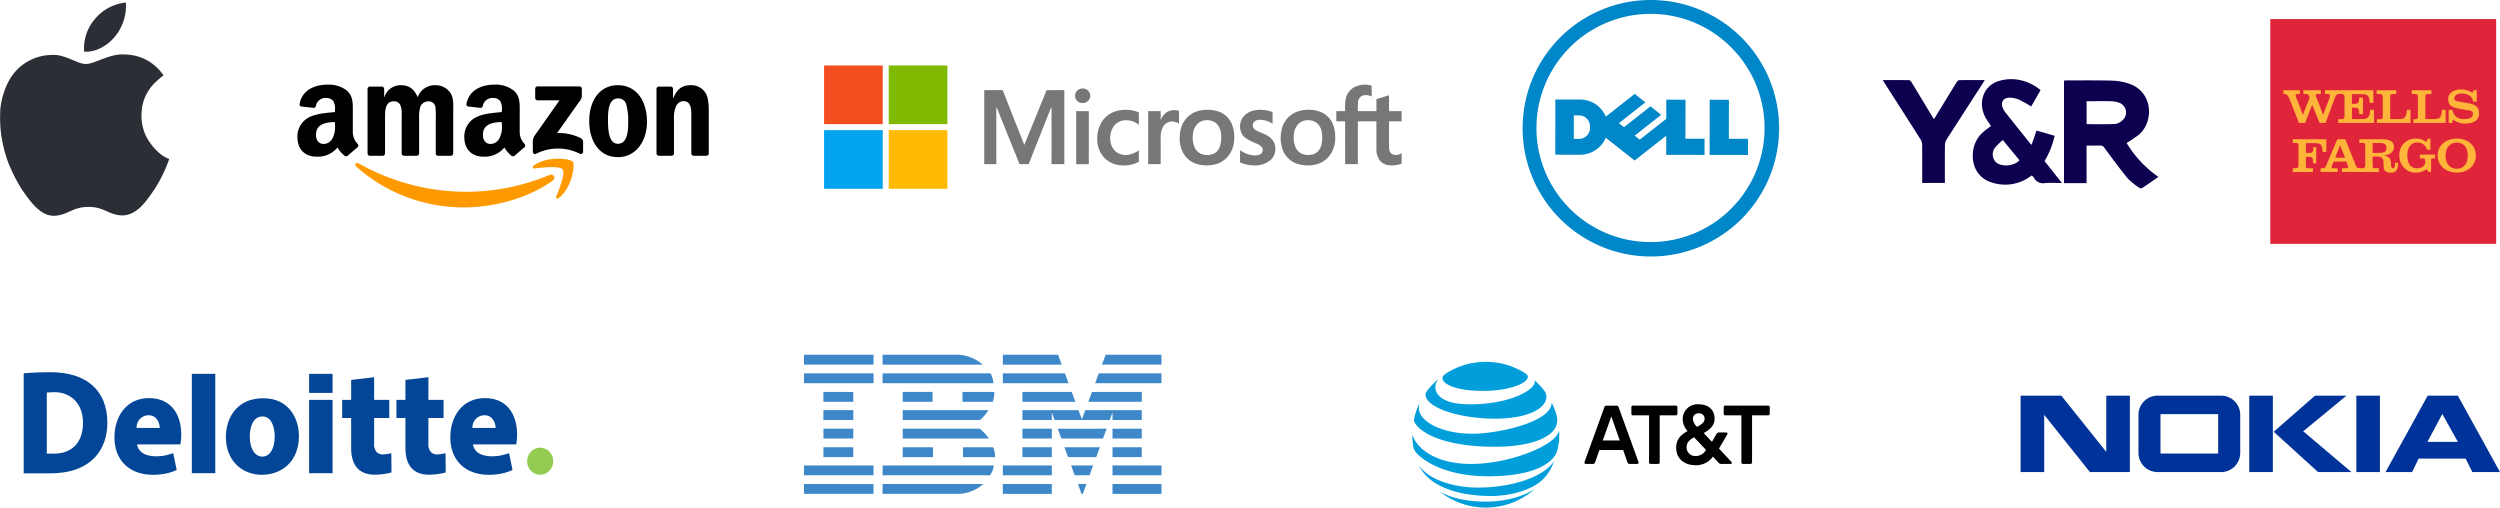 <svg xmlns="http://www.w3.org/2000/svg" xmlns:xlink="http://www.w3.org/1999/xlink" width="664" height="134.814" viewBox="0 0 664 134.814">
  <defs>
    <clipPath id="clip-path">
      <path id="Path_199" data-name="Path 199" d="M0-51.2H664V-186.016H0Z" transform="translate(0 186.016)" fill="none"/>
    </clipPath>
  </defs>
  <g id="Group_199" data-name="Group 199" transform="translate(0 186.016)">
    <path id="Path_166" data-name="Path 166" d="M892-119.326H832v-59.69h60Z" transform="translate(-229.015 -1.927)" fill="#e0253b"/>
    <g id="Group_149" data-name="Group 149" transform="translate(0 -186.016)" clip-path="url(#clip-path)">
      <g id="Group_117" data-name="Group 117" transform="translate(606.447 23.976)">
        <path id="Path_167" data-name="Path 167" d="M-13.12-3.3V-4.27h.132c.755,0,1.085-.071,1.085-.812l-.018-5.109c0-.734-.353-.812-1.085-.812h-.552v-.973h5.233V-11l-.624.018c-.847,0-.99.078-.99.794v5.868h2.106c1.031,0,1.637-.132,1.913-.646a3.575,3.575,0,0,0,.366-1.826h1.007v3.5Zm-9.7,0V-4.27h.5c.75,0,1.081-.071,1.081-.812l-.018-5.109c0-.734-.438-.812-1.176-.812h-.456v-.973h5.225V-11l-.624.018c-.84,0-.99.078-.99.794v5.868h2.113c1.026,0,1.631-.132,1.908-.646a3.515,3.515,0,0,0,.366-1.826h1.008v3.5ZM-33.1-3.3V-4.27l.51-.018c.756,0,1.176-.071,1.176-.794v-5.127c0-.716-.42-.794-1.176-.794h-.51v-.973h9.355V-8.61h-.99c-.054-2.023-.528-2.34-2.292-2.34h-2.424v2.579h.624c1.1,0,1.248-.37,1.339-1.677h1v4.4h-1.014c-.072-1.492-.217-1.7-1.3-1.7h-.641v3.022h2.79c1.578,0,1.956-.746,2.094-2.472h.99v3.5ZM-32.73-11c-.715,0-.954.275-1.249,1.069L-36.455-3.3h-1.561L-40-8.115-41.887-3.3H-43.5l-2.586-6.531c-.295-.752-.732-1.176-1.375-1.176h-.2v-.973h4.4V-11h-.427c-.492,0-.714.131-.7.406a.557.557,0,0,0,.036.275s1.008,2.382,1.805,4.734a1.014,1.014,0,0,0,.12.012l1.728-4.339C-40.765-10.632-41-11-41.755-11h-.588v-.973H-37.7V-11h-.732c-.438,0-.606.1-.606.353a.94.94,0,0,0,.072.364s1.044,2.525,1.806,4.722c.1,0,.1.005.1.005l1.674-4.393a1.749,1.749,0,0,0,.109-.663c0-.275-.24-.388-.732-.388h-.606v-.973H-32.4V-11Z" transform="translate(47.665 11.976)" fill="#ffb53a"/>
      </g>
      <g id="Group_118" data-name="Group 118" transform="translate(650.236 23.773)">
        <path id="Path_168" data-name="Path 168" d="M-3.114-2.41c0,1.988-1.56,2.7-3.869,2.7A5.355,5.355,0,0,1-10.008-.774L-10.3.133h-.881V-3.359h1.007A2.8,2.8,0,0,0-7.194-.9c1.368.059,2.34-.306,2.449-1.255.126-1.1-1.081-1.026-2.088-1.212L-8.322-3.64c-2.22-.388-2.934-1.033-2.987-2.483-.059-1.582,1.373-2.614,3.3-2.632a4.888,4.888,0,0,1,3.083.9l.438-.717h.768v3.033h-.972C-4.9-7.221-6.558-7.734-7.972-7.7-9-7.664-9.678-7.072-9.678-6.373c0,.65.642.733,1.459.876l1.817.317c1.855.309,3.289.692,3.289,2.751Z" transform="translate(11.311 8.755)" fill="#ffb53a"/>
      </g>
      <g id="Group_119" data-name="Group 119" transform="translate(608.973 36.995)">
        <path id="Path_169" data-name="Path 169" d="M-3-1.274a3.879,3.879,0,0,0-.348-1.738c-.294-.513-.894-.591-1.926-.591H-7.444v2.6h.684c1.1,0,1.266-.2,1.266-1.546h.8v4.34l-.823-.018C-5.53.319-5.68.021-6.76.021h-.684V2.284c0,.723.115.793.865.793h1.007v.974h-5.341V3.076l.5-.017c.75,0,1.008-.071,1.008-.794V-2.862c0-.716-.258-.794-1.008-.794h-.5v-.973h8.9v3.355Z" transform="translate(10.913 4.629)" fill="#ffb53a"/>
      </g>
      <g id="Group_120" data-name="Group 120" transform="translate(616.342 36.994)">
        <path id="Path_170" data-name="Path 170" d="M-2.154-3.3v-.974h.936c.5,0,.739-.054.739-.351A1.209,1.209,0,0,0-.612-5.04L-.978-6.054H-4.356l-.438,1.086a1.046,1.046,0,0,0-.109.406c0,.275.235.292.7.292h.9V-3.3H-7.824v-.974h.4c.678,0,.883-.238,1.141-.847l2.9-6.859h2.123L1.506-5.118c.252.663.534.847,1.026.847h.42V-3.3Zm-.474-7.116-1.3,3.33h2.621Z" transform="translate(7.824 11.977)" fill="#ffb53a"/>
      </g>
      <g id="Group_121" data-name="Group 121" transform="translate(626.536 36.994)">
        <path id="Path_171" data-name="Path 171" d="M-3.938-2.528C-3.938-.947-4.67-.32-5.714-.32c-1.193,0-1.967-.328-2.021-1.528l-.036-1.01c-.054-1.455-.517-1.748-2.017-1.748h-.882v2.334c0,.723.109.794.864.794h.786V-.5h-5.286v-.974h.768c.5,0,.906-.179.906-.812V-7.416c0-.717-.113-.794-.863-.794h-.714v-.973h5.957C-6.026-9.184-5-8.521-5-7.124-5-5.871-5.971-5.1-7.627-4.88c1.542.37,1.745.919,1.836,2.1.017.114,0,.352,0,.536.036.514.239.753.5.735.528-.036.57-.424.528-1.457h.828a3.662,3.662,0,0,1,.018.442ZM-7-6.885c0-1.01-.588-1.307-1.818-1.307H-10.67V-5.56l1.891-.018C-7.567-5.578-7-5.966-7-6.867Z" transform="translate(14.306 9.184)" fill="#ffb53a"/>
      </g>
      <g id="Group_122" data-name="Group 122" transform="translate(637.265 36.821)">
        <path id="Path_172" data-name="Path 172" d="M-2.794-1.122a2.537,2.537,0,0,0-2.717-1.91c-1.412,0-2.533,1.159-2.515,3.367,0,2.245.9,3.457,2.515,3.474,1.176,0,2.219-.585,2.219-1.583V1.749c0-.584-.144-.584-.971-.584H-4.7v-1H-.67v1H-1c-.623,0-.719-.06-.719.68V4.752h-.709l-.456-.722a4.882,4.882,0,0,1-2.941.919A4.091,4.091,0,0,1-8.83,3.719,4.646,4.646,0,0,1-10.15.334a4.4,4.4,0,0,1,1.3-3.271,4.313,4.313,0,0,1,3.067-1.14,3.877,3.877,0,0,1,2.747.938l.444-.9H-1.9v2.913Z" transform="translate(10.151 4.078)" fill="#ffb53a"/>
      </g>
      <g id="Group_123" data-name="Group 123" transform="translate(647.436 36.798)">
        <path id="Path_173" data-name="Path 173" d="M-1.941-3.432c-2.879,0-5.112-1.8-5.112-4.537s2.232-4.5,5.093-4.5,5.054,1.779,5.054,4.519c0,2.716-2.178,4.519-5.036,4.519m2.912-4.5c0-2.28-1.242-3.469-2.948-3.469-1.686,0-2.969,1.189-2.969,3.469s1.284,3.493,2.969,3.493S.953-5.659.953-7.933Z" transform="translate(7.053 12.47)" fill="#ffb53a"/>
      </g>
      <g id="Group_124" data-name="Group 124" transform="translate(548.201 21.345)">
        <path id="Path_174" data-name="Path 174" d="M-9.521-9.739c-1.488,1.028-2.889,2.018-4.322,2.958a.857.857,0,0,1-.783-.085,17.883,17.883,0,0,1-3.111-2.562c-2.126-2.584-4.1-5.3-6.1-7.995a1.288,1.288,0,0,0-1.212-.654c-1.152.048-2.308.014-3.553.014v9.981h-5.992V-35.313a5.718,5.718,0,0,1,.575-.059c4.106.007,8.213-.055,12.314.066a15.25,15.25,0,0,1,4.473.834c6.322,2.187,6.56,10.076,2.542,13.5a36.52,36.52,0,0,1-3.271,2.233,29.615,29.615,0,0,0,8.437,9M-28.589-23.751c2.564,0,5.083.073,7.592-.049A3.564,3.564,0,0,0-19.01-24.83a2.73,2.73,0,0,0-.8-4.557,6.535,6.535,0,0,0-2.218-.445c-1.522-.066-3.049-.02-4.574-.02h-1.987Z" transform="translate(34.591 35.382)" fill="#0c004f"/>
      </g>
      <g id="Group_125" data-name="Group 125" transform="translate(523.966 21.017)">
        <path id="Path_175" data-name="Path 175" d="M-5.935-6.625c.455-1.309.867-2.49,1.315-3.78l4.8,1.376A22.072,22.072,0,0,1-2.493-2.311L2.124,3.518c-1.624,0-3.088-.1-4.534.029A2.7,2.7,0,0,1-5.3,2.157a4.715,4.715,0,0,0-.56-.652c-.251.17-.485.329-.72.486a11.249,11.249,0,0,1-9.9,1.4C-20.039,2.324-21.94-.915-21.5-4.781a8.094,8.094,0,0,1,2.986-5.473c.565-.475,1.171-.9,1.8-1.377-.43-.637-.887-1.249-1.278-1.9-2.3-3.845-.986-8.446,2.927-9.9a11.7,11.7,0,0,1,3.938-.634,12.307,12.307,0,0,1,7.572,2.923l-2.484,4.334a33.062,33.062,0,0,0-3.3-1.837,6.408,6.408,0,0,0-2.6-.494c-1.534.038-2.229,1.243-1.663,2.7a4.864,4.864,0,0,0,.731,1.232q3.273,4.131,6.578,8.237c.063.079.145.143.354.346m-7.641-1.266A19.447,19.447,0,0,0-15.6-5.939a2.969,2.969,0,0,0,.21,3.953C-13.91-.663-10.454-.958-9.16-2.54l-4.416-5.351" transform="translate(21.56 24.068)" fill="#0c004f"/>
      </g>
      <g id="Group_126" data-name="Group 126" transform="translate(500.072 21.261)">
        <path id="Path_176" data-name="Path 176" d="M-6.26-10.375h-6.015v-.905c0-3.087.016-6.173-.017-9.259a2.673,2.673,0,0,0-.388-1.334q-4.756-7.5-9.56-14.969c-.152-.238-.288-.486-.5-.844,2.43,0,4.734-.017,7.037.028.217,0,.478.363.631.613q2.724,4.479,5.42,8.976c.137.227.282.449.482.767.207-.321.378-.575.538-.836,1.837-3,3.667-6.014,5.52-9.008a1.077,1.077,0,0,1,.685-.52c2.205-.039,4.412-.023,6.767-.023-.218.359-.37.623-.534.878q-4.82,7.459-9.627,14.925a2.8,2.8,0,0,0-.415,1.4c-.038,3.059-.02,6.118-.021,9.178v.929" transform="translate(22.741 37.693)" fill="#0c004f"/>
      </g>
      <g id="Group_127" data-name="Group 127" transform="translate(536.671 105.087)">
        <path id="Path_177" data-name="Path 177" d="M-48.36-7.707-59.555-28h-8.013l-11.2,20.293H-71.7l1.718-3.574H-57.5l1.8,3.574ZM-59.544-15.72h-8.092l3.952-7.414ZM-86.519-7.707h6.268V-28h-6.268Zm-1.292,0-12.813-10.828L-89.128-28h-8.366l-10.974,9.587L-96.677-7.707Zm-27.145,0h6.268V-28h-6.268Zm-2.4-5.061V-22.939A5.076,5.076,0,0,0-122.421-28h-16.9a5.076,5.076,0,0,0-5.061,5.061v10.171a5.076,5.076,0,0,0,5.061,5.061h16.9a5.076,5.076,0,0,0,5.062-5.061m-5.854.146H-138.53V-23.086h15.317Zm-34.061,4.914h10.61V-28h-6.269v14.933L-164.864-28h-10.824V-7.707h6.268v-15.2Z" transform="translate(175.688 28)" fill="#039"/>
      </g>
      <g id="Group_128" data-name="Group 128" transform="translate(94.369 43.277)">
        <path id="Path_178" data-name="Path 178" d="M-19.906-1.783c-6.348,4.641-15.552,7.108-23.477,7.108A42.716,42.716,0,0,1-72.06-5.511c-.594-.532-.065-1.257.65-.846A58.149,58.149,0,0,0-42.715,1.184,57.556,57.556,0,0,0-20.828-3.252c1.073-.451,1.973.7.923,1.469" transform="translate(72.316 6.478)" fill="#f90"/>
      </g>
      <g id="Group_129" data-name="Group 129" transform="translate(141.482 42.145)">
        <path id="Path_179" data-name="Path 179" d="M-3.015-1.078c-.812-1.03-5.367-.488-7.413-.245-.62.074-.716-.463-.157-.852C-6.952-4.7-1-3.973-.306-3.126S-.49,3.64-3.894,6.462c-.524.434-1.023.2-.79-.37C-3.918,4.2-2.2-.048-3.015-1.078" transform="translate(10.954 3.917)" fill="#f90"/>
      </g>
      <g id="Group_130" data-name="Group 130" transform="translate(141.517 22.949)">
        <path id="Path_180" data-name="Path 180" d="M-.241-1.17V-3.626a.609.609,0,0,1,.629-.622H11.5a.616.616,0,0,1,.641.62v2.107A3.45,3.45,0,0,1,11.307.024L5.55,8.167a12.429,12.429,0,0,1,6.339,1.349,1.12,1.12,0,0,1,.59.958V13.1a.593.593,0,0,1-.819.561,12.91,12.91,0,0,0-11.744.022c-.387.2-.791-.208-.791-.57V10.618A2.943,2.943,0,0,1-.461,8.929L6.209-.551H.4A.615.615,0,0,1-.241-1.17" transform="translate(0.875 4.249)"/>
      </g>
      <g id="Group_131" data-name="Group 131" transform="translate(97.619 22.633)">
        <path id="Path_181" data-name="Path 181" d="M-1.514-7.117H-4.9A.636.636,0,0,1-5.5-7.684l0-17.191a.634.634,0,0,1,.653-.618H-1.7a.634.634,0,0,1,.615.578v2.244h.063a4.459,4.459,0,0,1,4.451-3.184c2.115,0,3.441,1.013,4.388,3.184a4.8,4.8,0,0,1,4.672-3.184,4.815,4.815,0,0,1,3.914,1.881c1.073,1.447.853,3.545.853,5.39l0,10.849a.635.635,0,0,1-.652.618H13.226a.631.631,0,0,1-.607-.617v-9.114a21.779,21.779,0,0,0-.095-3.219,1.76,1.76,0,0,0-1.988-1.484,2.243,2.243,0,0,0-2.021,1.41A10.311,10.311,0,0,0,8.2-16.848v9.113a.635.635,0,0,1-.652.618H4.169a.631.631,0,0,1-.607-.617l0-9.114c0-1.918.315-4.738-2.083-4.738-2.431,0-2.336,2.748-2.336,4.738v9.113a.635.635,0,0,1-.652.618" transform="translate(5.501 25.856)"/>
      </g>
      <g id="Group_132" data-name="Group 132" transform="translate(156.497 22.633)">
        <path id="Path_182" data-name="Path 182" d="M-2.889,0C2.129,0,4.844,4.269,4.844,9.7c0,5.245-3,9.406-7.733,9.406-4.925,0-7.608-4.269-7.608-9.587C-10.5,4.16-7.782,0-2.889,0m.03,3.51c-2.493,0-2.65,3.363-2.65,5.462s-.031,6.584,2.62,6.584c2.621,0,2.746-3.617,2.746-5.823A15.76,15.76,0,0,0-.648,5.173,2.115,2.115,0,0,0-2.859,3.51" transform="translate(10.497)"/>
      </g>
      <g id="Group_133" data-name="Group 133" transform="translate(174.366 22.633)">
        <path id="Path_183" data-name="Path 183" d="M-1.512-7.117H-4.882a.632.632,0,0,1-.607-.617l-.006-17.2a.639.639,0,0,1,.65-.561h3.136a.642.642,0,0,1,.6.481v2.629h.063c.948-2.352,2.273-3.473,4.609-3.473A4.446,4.446,0,0,1,7.511-23.83c.883,1.374.883,3.689.883,5.354V-7.658a.64.64,0,0,1-.648.541H4.357a.634.634,0,0,1-.6-.541v-9.335c0-1.881.221-4.631-2.115-4.631A2.213,2.213,0,0,0-.317-20.249a7.58,7.58,0,0,0-.537,3.256v9.257a.644.644,0,0,1-.658.618" transform="translate(5.494 25.856)"/>
      </g>
      <g id="Group_134" data-name="Group 134" transform="translate(123.326 22.467)">
        <path id="Path_184" data-name="Path 184" d="M-5.587-4.8v-5.217c0-2.212.159-4.243-1.487-5.765a7.713,7.713,0,0,0-5.093-1.668c-3.218,0-6.808,1.189-7.562,5.128a.591.591,0,0,0,.5.7l3.278.352a.711.711,0,0,0,.587-.617A2.572,2.572,0,0,1-12.641-13.9a2.269,2.269,0,0,1,1.9.87,4.251,4.251,0,0,1,.412,2.429v.435c-1.962.218-4.525.363-6.359,1.161A5.689,5.689,0,0,0-20.3-3.533c0,3.479,2.215,5.22,5.061,5.22A6.731,6.731,0,0,0-9.66-.747,8.187,8.187,0,0,0-7.721,1.485a.7.7,0,0,0,.8-.078l.009.007c.675-.6,1.9-1.651,2.593-2.224A.628.628,0,0,0-4.31-1.7,4.553,4.553,0,0,1-5.587-4.8M-10.331-6.76a6.516,6.516,0,0,1-.633,3.553,2.75,2.75,0,0,1-2.341,1.523c-1.3,0-2.056-.979-2.056-2.429,0-2.853,2.584-3.372,5.03-3.372Z" transform="translate(20.296 17.455)"/>
      </g>
      <g id="Group_135" data-name="Group 135" transform="translate(78.997 22.467)">
        <path id="Path_185" data-name="Path 185" d="M-5.587-4.8v-5.217c0-2.212.157-4.243-1.486-5.765a7.717,7.717,0,0,0-5.093-1.668c-3.219,0-6.809,1.189-7.562,5.128a.59.59,0,0,0,.5.7l3.277.352a.712.712,0,0,0,.588-.617A2.571,2.571,0,0,1-12.642-13.9a2.268,2.268,0,0,1,1.9.87,4.25,4.25,0,0,1,.411,2.429v.435c-1.96.218-4.523.363-6.358,1.161A5.689,5.689,0,0,0-20.3-3.533c0,3.479,2.215,5.22,5.062,5.22A6.733,6.733,0,0,0-9.66-.747,8.17,8.17,0,0,0-7.722,1.485a.7.7,0,0,0,.8-.078l.008.007c.675-.6,1.9-1.651,2.594-2.224a.628.628,0,0,0,.01-.891A4.552,4.552,0,0,1-5.587-4.8M-10.333-6.76a6.516,6.516,0,0,1-.633,3.553,2.748,2.748,0,0,1-2.341,1.523c-1.3,0-2.056-.979-2.056-2.429,0-2.853,2.584-3.372,5.03-3.372Z" transform="translate(20.297 17.455)"/>
      </g>
      <g id="Group_136" data-name="Group 136" transform="translate(218.872 17.393)">
        <path id="Path_186" data-name="Path 186" d="M0,0H15.583q0,7.791,0,15.583H0Z" fill="#f24f21"/>
      </g>
      <g id="Group_137" data-name="Group 137" transform="translate(236.046 17.393)">
        <path id="Path_187" data-name="Path 187" d="M0,0H15.583q0,7.791,0,15.583H0Q0,7.792,0,0" transform="translate(0)" fill="#7fba00"/>
      </g>
      <g id="Group_138" data-name="Group 138" transform="translate(285.529 23.504)">
        <path id="Path_188" data-name="Path 188" d="M-.65-.009A2.06,2.06,0,0,1,1.216.652,1.922,1.922,0,0,1,1.45,2.841a2.1,2.1,0,0,1-2.244.94A1.906,1.906,0,0,1-2.359,1.9,1.951,1.951,0,0,1-.65-.009" transform="translate(2.36 0.033)" fill="#777"/>
      </g>
      <g id="Group_139" data-name="Group 139" transform="translate(261.409 23.943)">
        <path id="Path_189" data-name="Path 189" d="M0,0H4.9Q7.189,5.81,9.491,11.617c.391.969.755,1.949,1.165,2.91,1.963-4.841,3.953-9.669,5.9-14.516C18.128-.014,19.7.005,21.272,0q-.005,9.825,0,19.651c-1.134,0-2.268.009-3.4-.007.012-4.834,0-9.668.006-14.5q0-.326-.021-.652a2.627,2.627,0,0,0-.177.315c-1.947,4.948-3.932,9.883-5.869,14.835-.807.029-1.615,0-2.422.014C7.377,14.709,5.393,9.749,3.394,4.8c-.052-.1-.109-.2-.17-.3-.041,2.118-.007,4.238-.017,6.356q0,4.4,0,8.8c-1.07,0-2.139,0-3.208,0Q0,9.827,0,0" transform="translate(0.002 0.002)" fill="#777"/>
      </g>
      <g id="Group_140" data-name="Group 140" transform="translate(291.431 29.161)">
        <path id="Path_190" data-name="Path 190" d="M-1.93-.129a9.229,9.229,0,0,1,5.007.015,4.041,4.041,0,0,1,.961.4c-.019,1.074,0,2.148-.01,3.223A5.351,5.351,0,0,0,.18,2.328a3.957,3.957,0,0,0-2.8,1.555,5.432,5.432,0,0,0-.893,3.9,4.219,4.219,0,0,0,1.362,2.8A4.264,4.264,0,0,0,1,11.523a6.431,6.431,0,0,0,3.024-1.241c.009,1.018-.005,2.035.007,3.053a8.192,8.192,0,0,1-4.606.953,6.826,6.826,0,0,1-4.39-1.831A7.018,7.018,0,0,1-7,7.741,8.535,8.535,0,0,1-5.669,2.512,6.779,6.779,0,0,1-1.93-.129" transform="translate(7.013 0.467)" fill="#777"/>
      </g>
      <g id="Group_141" data-name="Group 141" transform="translate(329.357 29.164)">
        <path id="Path_191" data-name="Path 191" d="M-1.509-.046A8.917,8.917,0,0,1,3.156.439c0,1.033,0,2.066,0,3.1A5.941,5.941,0,0,0-.382,2.492a1.814,1.814,0,0,0-1.61.89A1.457,1.457,0,0,0-1.5,5.106c.956.639,2.1.911,3.086,1.484A4.436,4.436,0,0,1,3.512,8.426a4.109,4.109,0,0,1-.877,4.742,6.446,6.446,0,0,1-4.69,1.425,10.033,10.033,0,0,1-3.427-.786c.005-1.086-.007-2.172.006-3.258a7.376,7.376,0,0,0,3.058,1.32,3.937,3.937,0,0,0,2.326-.214A1.345,1.345,0,0,0,.31,9.74a4.052,4.052,0,0,0-1.471-.963A14.067,14.067,0,0,1-4.069,7.288,3.48,3.48,0,0,1-5.328,5.376a4.3,4.3,0,0,1,.466-3.362A5.018,5.018,0,0,1-1.509-.046" transform="translate(5.481 0.168)" fill="#777"/>
      </g>
      <g id="Group_142" data-name="Group 142" transform="translate(304.952 29.249)">
        <path id="Path_192" data-name="Path 192" d="M-1.924-.182A3.8,3.8,0,0,1,1.2-.446C1.2.678,1.2,1.8,1.2,2.926a3.581,3.581,0,0,0-2.278-.536A2.8,2.8,0,0,0-3.185,4.076a6.241,6.241,0,0,0-.48,2.876q0,3.368,0,6.736H-6.987q0-7.04,0-14.08C-5.881-.4-4.772-.4-3.663-.394c-.005.806,0,1.612,0,2.418A4.316,4.316,0,0,1-1.924-.182" transform="translate(6.99 0.662)" fill="#777"/>
      </g>
      <g id="Group_143" data-name="Group 143" transform="translate(285.836 29.511)">
        <path id="Path_193" data-name="Path 193" d="M0,0c1.118,0,2.236-.016,3.353.006-.013,4.692,0,9.385-.006,14.076H0Q0,7.039,0,0" transform="translate(0 0.01)" fill="#777"/>
      </g>
      <g id="Group_144" data-name="Group 144" transform="translate(313.332 29.16)">
        <path id="Path_194" data-name="Path 194" d="M-5.235-1.383A5.96,5.96,0,0,0-8.179-4.358,8.944,8.944,0,0,0-13-4.928a6.725,6.725,0,0,0-4.43,2.368,7.5,7.5,0,0,0-1.555,4.3,8.083,8.083,0,0,0,1.234,5.261,6.383,6.383,0,0,0,3.893,2.539,9.69,9.69,0,0,0,3.946,0A6.524,6.524,0,0,0-6.047,7.161a7.472,7.472,0,0,0,1.482-4.1,9.243,9.243,0,0,0-.67-4.443M-8.49,5.082a3.078,3.078,0,0,1-1.656,1.626,4.542,4.542,0,0,1-2.747.121,3.365,3.365,0,0,1-2.113-1.743,6.5,6.5,0,0,1-.512-3.525,4.476,4.476,0,0,1,1.3-2.939A3.523,3.523,0,0,1-12-2.253,3.63,3.63,0,0,1-9.179-1.3,4.547,4.547,0,0,1-8.016,1.64,7.384,7.384,0,0,1-8.49,5.082" transform="translate(19.02 5.025)" fill="#777"/>
      </g>
      <g id="Group_145" data-name="Group 145" transform="translate(340.16 29.16)">
        <path id="Path_195" data-name="Path 195" d="M-5.3-1.538A6.014,6.014,0,0,0-8.192-4.814a8.732,8.732,0,0,0-5-.68,6.975,6.975,0,0,0-3.724,1.6A6.9,6.9,0,0,0-19.141.43a9.329,9.329,0,0,0,.529,4.893,6.247,6.247,0,0,0,3.424,3.321,9.059,9.059,0,0,0,4.747.4A6.581,6.581,0,0,0-6.3,6.624a7.7,7.7,0,0,0,1.525-4.8A8.985,8.985,0,0,0-5.3-1.538m-3.04,4.775A4.395,4.395,0,0,1-9.209,5.3a3.151,3.151,0,0,1-1.969,1.06A4.454,4.454,0,0,1-13.589,6.1a3.42,3.42,0,0,1-1.777-1.86,6.692,6.692,0,0,1-.4-3.069,4.869,4.869,0,0,1,1.021-2.8,3.449,3.449,0,0,1,2.459-1.181,3.7,3.7,0,0,1,2.7.8A3.871,3.871,0,0,1-8.365.228a8.57,8.57,0,0,1,.028,3.01" transform="translate(19.245 5.586)" fill="#777"/>
      </g>
      <g id="Group_146" data-name="Group 146" transform="translate(354.928 22.495)">
        <path id="Path_196" data-name="Path 196" d="M-6.587-3.7V-6.442c-1.112,0-2.224-.009-3.335.007-.025-1.407,0-2.813-.012-4.219-1.112.335-2.217.691-3.335,1.01-.028,1.067,0,2.135-.014,3.2-1.643,0-3.287,0-4.93,0a21.227,21.227,0,0,1,.063-2.523,1.969,1.969,0,0,1,1.124-1.573,3.215,3.215,0,0,1,2.484.228c0-.963.007-1.926-.007-2.888a6.115,6.115,0,0,0-4.912.576,4.6,4.6,0,0,0-1.9,2.595,14.351,14.351,0,0,0-.232,3.592c-.78-.005-1.559-.013-2.337.005.009.9.005,1.8,0,2.7.781.016,1.564,0,2.345.012q-.01,5.683,0,11.365h3.37q0-5.685,0-11.369,2.466,0,4.933,0c0,2.416-.005,4.83,0,7.245a5.032,5.032,0,0,0,.952,3.216A3.745,3.745,0,0,0-9.668,7.955a6.583,6.583,0,0,0,3.081-.472V4.719A2.511,2.511,0,0,1-9.15,4.96a1.7,1.7,0,0,1-.728-1.344c-.1-.868-.037-1.744-.055-2.616,0-1.574,0-3.148,0-4.721,1.115,0,2.232-.03,3.348.016" transform="translate(23.93 13.46)" fill="#777"/>
      </g>
      <g id="Group_147" data-name="Group 147" transform="translate(218.872 34.567)">
        <path id="Path_197" data-name="Path 197" d="M0,0Q7.791,0,15.583,0q0,7.791,0,15.582H0Z" fill="#02a3ef"/>
      </g>
      <g id="Group_148" data-name="Group 148" transform="translate(236.046 34.568)">
        <path id="Path_198" data-name="Path 198" d="M0,0Q7.79,0,15.582,0V15.582H0Q0,7.79,0,0" transform="translate(0.001 0.002)" fill="#ffba02"/>
      </g>
    </g>
    <g id="Group_150" data-name="Group 150" transform="translate(292.678 -91.798)">
      <path id="Path_200" data-name="Path 200" d="M-6-1h-15.8l.974-2.628H-6Z" transform="translate(21.806 3.626)" fill="#3e88c9"/>
    </g>
    <g id="Group_153" data-name="Group 153" transform="translate(0 -186.016)" clip-path="url(#clip-path)">
      <g id="Group_151" data-name="Group 151" transform="translate(266.351 94.216)">
        <path id="Path_201" data-name="Path 201" d="M0,0H14.673l.961,2.634c.007,0-15.629,0-15.629,0S0,0,0,0" transform="translate(0.002 0.002)" fill="#3e88c9"/>
      </g>
      <g id="Group_152" data-name="Group 152" transform="translate(234.414 94.217)">
        <path id="Path_202" data-name="Path 202" d="M-7.7,0A10.743,10.743,0,0,1-1.392,2.632s-26.6,0-26.6,0V0Z" transform="translate(27.989 0.001)" fill="#3e88c9"/>
      </g>
    </g>
    <path id="Path_204" data-name="Path 204" d="M294.647-56.015h18.477v2.627H294.647Z" transform="translate(-81.104 -35.784)" fill="#3e88c9"/>
    <g id="Group_155" data-name="Group 155" transform="translate(0 -186.016)" clip-path="url(#clip-path)">
      <g id="Group_154" data-name="Group 154" transform="translate(290.867 99.161)">
        <path id="Path_205" data-name="Path 205" d="M-6.69-.993H-24.305s.96-2.613.955-2.614H-6.69Z" transform="translate(24.305 3.607)" fill="#3e88c9"/>
      </g>
    </g>
    <g id="Group_156" data-name="Group 156" transform="translate(266.351 -86.856)">
      <path id="Path_207" data-name="Path 207" d="M-6.628-.995h-17.45V-3.613h16.5Z" transform="translate(24.078 3.613)" fill="#3e88c9"/>
    </g>
    <g id="Group_158" data-name="Group 158" transform="translate(0 -186.016)" clip-path="url(#clip-path)">
      <g id="Group_157" data-name="Group 157" transform="translate(234.419 99.159)">
        <path id="Path_208" data-name="Path 208" d="M-10.886,0a6.6,6.6,0,0,1,.765,2.615H-39.549V0Z" transform="translate(39.549)" fill="#3e88c9"/>
      </g>
    </g>
    <path id="Path_210" data-name="Path 210" d="M294.647-49.2h18.477v2.615H294.647Z" transform="translate(-81.104 -37.661)" fill="#3e88c9"/>
    <g id="Group_159" data-name="Group 159" transform="translate(289.066 -81.925)">
      <path id="Path_211" data-name="Path 211" d="M0-1,.968-3.624l13.225,0V-1Z" transform="translate(0 3.624)" fill="#3e88c9"/>
    </g>
    <g id="Group_160" data-name="Group 160" transform="translate(271.554 -81.927)">
      <path id="Path_212" data-name="Path 212" d="M-4.974,0l.963,2.628H-18.07V0Z" transform="translate(18.07)" fill="#3e88c9"/>
    </g>
    <g id="Group_162" data-name="Group 162" transform="translate(0 -186.016)" clip-path="url(#clip-path)">
      <g id="Group_161" data-name="Group 161" transform="translate(255.634 104.089)">
        <path id="Path_213" data-name="Path 213" d="M-3.208,0A8.289,8.289,0,0,1-3.6,2.628h-8.057V0Z" transform="translate(11.654)" fill="#3e88c9"/>
      </g>
    </g>
    <path id="Path_215" data-name="Path 215" d="M301.753-42.376h7.942v2.615h-7.942Z" transform="translate(-83.06 -39.538)" fill="#3e88c9"/>
    <path id="Path_216" data-name="Path 216" d="M330.828-42.394h7.928v2.628h-7.928Z" transform="translate(-91.063 -39.533)" fill="#3e88c9"/>
    <g id="Group_165" data-name="Group 165" transform="translate(0 -186.016)" clip-path="url(#clip-path)">
      <g id="Group_163" data-name="Group 163" transform="translate(271.554 108.931)">
        <path id="Path_217" data-name="Path 217" d="M-2.966-.236s0,1.989,0,1.993h-7.81V-.859H4.108l.924,2.438s.891-2.444.893-2.438h15V1.757H13.152s-.005-1.992-.005-1.992L12.43,1.757l-14.677,0Z" transform="translate(10.775 0.859)" fill="#3e88c9"/>
      </g>
      <g id="Group_164" data-name="Group 164" transform="translate(239.764 108.929)">
        <path id="Path_218" data-name="Path 218" d="M0,0H22.757V0A9.956,9.956,0,0,1,20.5,2.615s-20.5,0-20.5,0S0,0,0,0" transform="translate(0.001 0.003)" fill="#3e88c9"/>
      </g>
    </g>
    <path id="Path_220" data-name="Path 220" d="M301.753-35.713h7.942V-33.1h-7.942Z" transform="translate(-83.06 -41.372)" fill="#3e88c9"/>
    <path id="Path_221" data-name="Path 221" d="M407.707-28.91h7.771V-26.3h-7.771Z" transform="translate(-112.225 -43.245)" fill="#3e88c9"/>
    <g id="Group_170" data-name="Group 170" transform="translate(0 -186.016)" clip-path="url(#clip-path)">
      <g id="Group_166" data-name="Group 166" transform="translate(271.554 113.862)">
        <path id="Path_222" data-name="Path 222" d="M-2.966,0h-7.809V2.614s7.812,0,7.812,0S-2.955,0-2.966,0" transform="translate(10.775)" fill="#3e88c9"/>
      </g>
      <g id="Group_167" data-name="Group 167" transform="translate(280.921 113.862)">
        <path id="Path_223" data-name="Path 223" d="M-4.934,0c-.036-.005-.91,2.613-.947,2.614l-11.07.005c-.009,0-.973-2.624-.974-2.619Z" transform="translate(17.925 0)" fill="#3e88c9"/>
      </g>
      <g id="Group_168" data-name="Group 168" transform="translate(239.763 113.861)">
        <path id="Path_224" data-name="Path 224" d="M0,0H20.463A13.1,13.1,0,0,1,22.9,2.615c.038,0-22.9,0-22.9,0S0,0,0,0" fill="#3e88c9"/>
      </g>
      <g id="Group_169" data-name="Group 169" transform="translate(218.705 113.861)">
        <path id="Path_225" data-name="Path 225" d="M-3.011-.993V-3.608h-7.928s0,2.614,0,2.614h7.928" transform="translate(10.939 3.608)" fill="#3e88c9"/>
      </g>
    </g>
    <path id="Path_227" data-name="Path 227" d="M407.707-22.107h7.771v2.616h-7.771Z" transform="translate(-112.225 -45.117)" fill="#3e88c9"/>
    <path id="Path_228" data-name="Path 228" d="M374.691-22.107H382.5v2.614h-7.809Z" transform="translate(-103.137 -45.117)" fill="#3e88c9"/>
    <g id="Group_174" data-name="Group 174" transform="translate(0 -186.016)" clip-path="url(#clip-path)">
      <g id="Group_171" data-name="Group 171" transform="translate(282.71 118.791)">
        <path id="Path_229" data-name="Path 229" d="M-3.2-1c0-.012.958-2.631.973-2.628h-9.411c-.017,0,.965,2.616.965,2.616S-3.207-.988-3.2-1" transform="translate(11.642 3.626)" fill="#3e88c9"/>
      </g>
      <g id="Group_172" data-name="Group 172" transform="translate(239.764 118.791)">
        <path id="Path_230" data-name="Path 230" d="M0-.993c0,.01,0-2.614,0-2.615H8.046s.007,2.616,0,2.616S0-1,0-.993" transform="translate(0 3.608)" fill="#3e88c9"/>
      </g>
      <g id="Group_173" data-name="Group 173" transform="translate(255.776 118.791)">
        <path id="Path_231" data-name="Path 231" d="M-3.045,0A7.333,7.333,0,0,1-2.54,2.628h-8.524V0Z" transform="translate(11.064)" fill="#3e88c9"/>
      </g>
    </g>
    <path id="Path_233" data-name="Path 233" d="M301.77-22.108H309.7v2.614H301.77Z" transform="translate(-83.065 -45.117)" fill="#3e88c9"/>
    <path id="Path_234" data-name="Path 234" d="M407.707-15.446h13v2.616h-13Z" transform="translate(-112.225 -46.951)" fill="#3e88c9"/>
    <path id="Path_235" data-name="Path 235" d="M367.512-15.446h13.012v2.616H367.512Z" transform="translate(-101.161 -46.951)" fill="#3e88c9"/>
    <g id="Group_175" data-name="Group 175" transform="translate(284.477 -62.397)">
      <path id="Path_236" data-name="Path 236" d="M-1.869-.994H-5.839L-6.791-3.61H-.952Z" transform="translate(6.791 3.61)" fill="#3e88c9"/>
    </g>
    <g id="Group_178" data-name="Group 178" transform="translate(0 -186.016)" clip-path="url(#clip-path)">
      <g id="Group_176" data-name="Group 176" transform="translate(213.542 123.62)">
        <path id="Path_237" data-name="Path 237" d="M0,0V2.615H18.464c.008,0-.008-2.613,0-2.613L0,0" transform="translate(0)" fill="#3e88c9"/>
      </g>
      <g id="Group_177" data-name="Group 177" transform="translate(234.418 123.62)">
        <path id="Path_238" data-name="Path 238" d="M-11.221,0a5.5,5.5,0,0,1-1.026,2.616H-40.766V0Z" transform="translate(40.766)" fill="#3e88c9"/>
      </g>
    </g>
    <g id="Group_179" data-name="Group 179" transform="translate(286.307 -57.465)">
      <path id="Path_240" data-name="Path 240" d="M-.491-1H-.856l-.928-2.621H.461Z" transform="translate(1.784 3.616)" fill="#3e88c9"/>
    </g>
    <path id="Path_241" data-name="Path 241" d="M407.707-8.642h13v2.626h-13Z" transform="translate(-112.225 -48.824)" fill="#3e88c9"/>
    <g id="Group_181" data-name="Group 181" transform="translate(0 -186.016)" clip-path="url(#clip-path)">
      <g id="Group_180" data-name="Group 180" transform="translate(234.414 128.554)">
        <path id="Path_242" data-name="Path 242" d="M0-.994V-3.611l26.752,0a10.332,10.332,0,0,1-6.894,2.62L0-.994" transform="translate(0 3.611)" fill="#3e88c9"/>
      </g>
    </g>
    <path id="Path_244" data-name="Path 244" d="M367.512-8.642h13.012v2.626H367.512Z" transform="translate(-101.161 -48.824)" fill="#3e88c9"/>
    <g id="Group_187" data-name="Group 187" transform="translate(0 -186.016)" clip-path="url(#clip-path)">
      <g id="Group_182" data-name="Group 182" transform="translate(213.541 128.554)">
        <path id="Path_245" data-name="Path 245" d="M-7.013,0s-.009,2.61,0,2.61-18.458.01-18.464,0,.005-2.622,0-2.622S-7.022,0-7.013,0" transform="translate(25.478 0.011)" fill="#3e88c9"/>
      </g>
      <g id="Group_183" data-name="Group 183" transform="translate(404.406 -0.001)">
        <path id="Path_246" data-name="Path 246" d="M-3.836-3.821,20.077-13.883A34.063,34.063,0,1,1-13.937,20.132,34.018,34.018,0,0,1,20.077-13.883M43.966-3.753,20.073-10.2A30.335,30.335,0,0,0-10.263,20.136,30.294,30.294,0,1,0,41.483-1.271,30.166,30.166,0,0,0,20.073-10.2" transform="translate(13.937 13.883)" fill="#0087c9"/>
      </g>
      <g id="Group_184" data-name="Group 184" transform="translate(413.083 24.941)">
        <path id="Path_247" data-name="Path 247" d="M-17.511-4.529l5.076.007-.007,4.287L-22.619-.249-22.6-14.9l5.1.008ZM-34.144-5.36l-8.4,6.6L-50.2-4.813A7.4,7.4,0,0,1-57.063-.3l-6.552-.01.02-14.651,6.553.009A7.328,7.328,0,0,1-50.2-10.419l7.681-6.036,2.841,2.245L-46.71-8.679l1.344,1.063,7.035-5.531,2.84,2.245L-42.525-5.37l1.345,1.062,7.042-5.528.007-5.085,5.1.007-.013,10.365,5.075.008-.006,4.289L-34.151-.266ZM-54.395-7.624a2.926,2.926,0,0,0-3.161-3.121l-1.139,0L-58.7-4.513H-57.6a2.922,2.922,0,0,0,3.2-3.111" transform="translate(63.615 16.455)" fill="#0087c9"/>
      </g>
      <g id="Group_185" data-name="Group 185" transform="translate(30.4 105.745)">
        <path id="Path_248" data-name="Path 248" d="M-3.442-1.728c2.277,0,2.965,2.175,2.965,3.369H-6.614A3.189,3.189,0,0,1-3.442-1.728M3.1,8.333a16.042,16.042,0,0,1-2,.581,11.793,11.793,0,0,1-2.446.26c-2.694,0-4.8-.937-5.147-3.168H5a14.624,14.624,0,0,0,.236-2.557c0-5.07-2.413-9.725-8.572-9.725-5.981,0-9.166,4.9-9.166,10.4,0,6.334,4.236,9.956,10.15,9.956a16.533,16.533,0,0,0,3.516-.334,13.792,13.792,0,0,0,2.862-.936Z" transform="translate(12.503 6.276)" fill="#034596"/>
      </g>
      <g id="Group_186" data-name="Group 186" transform="translate(119.603 105.745)">
        <path id="Path_249" data-name="Path 249" d="M-3.442-1.728c2.277,0,2.965,2.175,2.965,3.369H-6.615A3.19,3.19,0,0,1-3.442-1.728M3.1,8.333a16.053,16.053,0,0,1-2,.581,11.78,11.78,0,0,1-2.445.26c-2.693,0-4.8-.937-5.146-3.168H5a14.552,14.552,0,0,0,.236-2.557c0-5.07-2.414-9.725-8.571-9.725-5.982,0-9.166,4.9-9.166,10.4,0,6.334,4.235,9.956,10.149,9.956a16.546,16.546,0,0,0,3.516-.334,13.786,13.786,0,0,0,2.861-.936Z" transform="translate(12.503 6.276)" fill="#034596"/>
      </g>
    </g>
    <path id="Path_251" data-name="Path 251" d="M70.3-22.625h6.231V-49.018H70.3Z" transform="translate(-19.351 -37.71)" fill="#034596"/>
    <g id="Group_189" data-name="Group 189" transform="translate(0 -186.016)" clip-path="url(#clip-path)">
      <g id="Group_188" data-name="Group 188" transform="translate(59.99 105.777)">
        <path id="Path_252" data-name="Path 252" d="M-3.686-5.883c-2.024,0-3.353-2.092-3.353-5.326,0-2.576.891-5.328,3.374-5.328,2.4,0,3.248,2.851,3.248,5.3,0,3.25-1.293,5.354-3.269,5.354m-.084,4.83c4.862,0,9.783-3.2,9.783-10.348,0-4.256-2.412-9.973-9.478-9.973-7.274,0-9.927,5.54-9.927,10.3,0,5.97,3.966,10.024,9.622,10.024" transform="translate(13.392 21.374)" fill="#034596"/>
      </g>
    </g>
    <path id="Path_254" data-name="Path 254" d="M113.287-20h6.231V-39.474h-6.231Z" transform="translate(-31.183 -40.337)" fill="#034596"/>
    <path id="Path_255" data-name="Path 255" d="M113.287-43.95h6.231v-5.057h-6.231Z" transform="translate(-31.183 -37.713)" fill="#034596"/>
    <g id="Group_198" data-name="Group 198" transform="translate(0 -186.016)" clip-path="url(#clip-path)">
      <g id="Group_190" data-name="Group 190" transform="translate(90.875 100.187)">
        <path id="Path_256" data-name="Path 256" d="M-.909-.273v5.3H-3.3V9.85H-.909v7.979c0,4.388,1.919,7.073,6.3,7.073A17.52,17.52,0,0,0,8,24.681a13.465,13.465,0,0,0,1.8-.38c.005-.005-.046-5.087-.046-5.106a12.9,12.9,0,0,1-2.13.321,2.343,2.343,0,0,1-1.777-.636A3.009,3.009,0,0,1,5.19,16.74V9.85H9.217V5.023H5.19V-.992Z" transform="translate(3.304 0.992)" fill="#034596"/>
      </g>
      <g id="Group_191" data-name="Group 191" transform="translate(105.29 100.187)">
        <path id="Path_257" data-name="Path 257" d="M-.909-.273v5.3H-3.3V9.85H-.909v7.979c0,4.388,1.919,7.073,6.3,7.073a17.493,17.493,0,0,0,2.6-.222,13.4,13.4,0,0,0,1.8-.38c.005-.005-.046-5.087-.046-5.106a12.867,12.867,0,0,1-2.129.321,2.343,2.343,0,0,1-1.777-.636,3.01,3.01,0,0,1-.652-2.141V9.85H9.217V5.023H5.191V-.992Z" transform="translate(3.304 0.992)" fill="#034596"/>
      </g>
      <g id="Group_192" data-name="Group 192" transform="translate(140.022 118.9)">
        <path id="Path_258" data-name="Path 258" d="M0-1.368a3.527,3.527,0,0,1,3.447-3.6,3.528,3.528,0,0,1,3.447,3.6,3.528,3.528,0,0,1-3.447,3.6A3.528,3.528,0,0,1,0-1.368" transform="translate(0 4.97)" fill="#93cc51"/>
      </g>
      <g id="Group_193" data-name="Group 193" transform="translate(6.289 98.854)">
        <path id="Path_259" data-name="Path 259" d="M0-10.2H7.051c.478,0,1.054-.012,1.507-.036,9.651-.521,13.666-6.492,13.666-13.385,0-8.611-5.556-13.435-15.145-13.435-2.46,0-4.648.088-7.079.3Zm9.014-5.258c-.259.022-.649.032-.9.032H6.14s0-16.22,0-16.22c.683-.064,1.551-.107,2.131-.107,3.622,0,7.482,2.457,7.482,8.131,0,5.92-3.627,7.895-6.74,8.163" transform="translate(0 37.056)" fill="#034596"/>
      </g>
      <g id="Group_194" data-name="Group 194" transform="translate(420.815 107.385)">
        <path id="Path_260" data-name="Path 260" d="M-16.75-6.012a.408.408,0,0,0,.429-.426V-18.921h4.273a.408.408,0,0,0,.429-.425v-1.722a.408.408,0,0,0-.429-.426H-23.423a.407.407,0,0,0-.429.426v1.722a.407.407,0,0,0,.429.425h4.274V-6.439a.408.408,0,0,0,.429.426Zm-29.732-.5-5.288-14.591a.555.555,0,0,0-.586-.387H-54.97a.531.531,0,0,0-.565.387L-60.823-6.516a.362.362,0,0,0,.332.5h1.912a.547.547,0,0,0,.566-.407l1.152-3.29h6.3l1.151,3.29a.547.547,0,0,0,.566.407h2.029a.355.355,0,0,0,.332-.5m-9.483-5.728L-53.7-18.63l2.244,6.386ZM-21.8-6.554-25.1-10.1l2.185-3.715c.195-.329.02-.542-.293-.542H-25.1a.662.662,0,0,0-.644.348l-1.229,2.13-2.186-2.342c1.484-.813,2.889-1.9,2.889-3.831,0-2.265-1.6-3.794-4.215-3.794A3.936,3.936,0,0,0-34.74-17.8a4.748,4.748,0,0,0,1.307,3.057c-1.834,1.007-3.044,2.206-3.044,4.451,0,2.922,2.245,4.625,5.093,4.625a5.461,5.461,0,0,0,4.683-2.3l1.483,1.626a.809.809,0,0,0,.722.329h2.478c.313,0,.469-.271.215-.541m-8.644-12.89a1.393,1.393,0,0,1,1.522,1.452c0,.852-.586,1.336-1.971,2.129a3.143,3.143,0,0,1-1.151-2.09,1.456,1.456,0,0,1,1.6-1.49M-31.326-8.1a2.3,2.3,0,0,1-2.381-2.284c0-1.355.781-2.031,1.991-2.709l3.161,3.367A3.157,3.157,0,0,1-31.326-8.1m-11.921,2.09a.408.408,0,0,1-.429-.426V-18.921h-4.273a.408.408,0,0,1-.429-.425v-1.722a.408.408,0,0,1,.429-.426h11.376a.408.408,0,0,1,.429.426v1.722a.408.408,0,0,1-.429.425h-4.273V-6.439a.409.409,0,0,1-.43.426Z" transform="translate(60.851 21.843)"/>
      </g>
      <g id="Group_195" data-name="Group 195" transform="translate(375.106 96.107)">
        <path id="Path_261" data-name="Path 261" d="M-11.2-1.036a19.413,19.413,0,0,0-9.982-2.729A19.494,19.494,0,0,0-31.3-.955c-.879.538-1.376.968-1.376,1.521,0,1.633,3.845,3.388,10.667,3.388,6.75,0,11.987-1.922,11.987-3.774,0-.441-.388-.75-1.176-1.217m2.9,2.15a.783.783,0,0,1,.122.446c0,2.15-6.632,5.954-17.192,5.954-7.757,0-9.209-2.855-9.209-4.671a3.125,3.125,0,0,1,.8-1.988c.031-.041.005-.056-.03-.025A19.494,19.494,0,0,0-36.55,3.66a2.455,2.455,0,0,0-.629,1.176c0,3.764,9.512,6.492,18.4,6.492,9.475,0,13.7-3.068,13.7-5.766,0-.964-.378-1.526-1.345-2.617A22.834,22.834,0,0,0-8.267,1.089c-.03-.025-.051-.005-.03.025M-38.816,7.286a19.09,19.09,0,0,0-1.4,4.012,1.277,1.277,0,0,0,.1.938c1.2,2.521,7.251,6.552,21.375,6.552,8.616,0,15.31-2.1,16.394-5.933A4.509,4.509,0,0,0-2.386,10.4,18.627,18.627,0,0,0-3.665,7.053c-.015-.03-.041-.025-.036.01.168,5.026-13.96,8.267-21.089,8.267-7.721,0-14.164-3.053-14.164-6.908A4.638,4.638,0,0,1-38.779,7.3c.01-.036-.02-.041-.036-.01m13.71,16.062c-9.987,0-14.7-4.615-15.55-7.764-.011-.046-.041-.036-.041.005a19.038,19.038,0,0,0,.291,3.337,3.872,3.872,0,0,0,.982,1.689c2.418,2.5,8.448,6.005,18.889,6.005,14.226,0,17.479-4.7,18.143-6.248a14.06,14.06,0,0,0,.721-4.783c0-.406-.01-.731-.026-1.05,0-.051-.03-.056-.041-.005-.711,3.783-12.866,8.814-23.369,8.814m5.246,8.515c4.8,0,10.078-1.3,13.234-3.869A10.47,10.47,0,0,0-4.2,25.107a18.322,18.322,0,0,0,1.176-2.419c.015-.04-.01-.06-.041-.014C-6,26.958-14.5,29.631-23.275,29.631c-6.2,0-12.876-1.968-15.489-5.725-.025-.036-.051-.02-.036.02,2.434,5.133,9.818,7.937,18.94,7.937m-13.29-.989a19.593,19.593,0,0,0,11.965,4.067,19.53,19.53,0,0,0,12.855-4.8c.041-.036.02-.061-.02-.036-1.539,1.02-5.926,3.246-12.835,3.246-6,0-9.8-1.329-11.939-2.516-.041-.02-.057.01-.026.036" transform="translate(40.697 3.765)" fill="#009edb"/>
      </g>
      <g id="Group_196" data-name="Group 196" transform="translate(22.279 0.686)">
        <path id="Path_262" data-name="Path 262" d="M-3.134-3.427a12.851,12.851,0,0,0,2.9-9.024A12.164,12.164,0,0,0-8.4-8.145,11.79,11.79,0,0,0-11.309.59C-8.249.8-5.1-1.014-3.134-3.427" transform="translate(11.387 12.451)" fill="#2b2e34"/>
      </g>
      <g id="Group_197" data-name="Group 197" transform="translate(0 14.45)">
        <path id="Path_263" data-name="Path 263" d="M-14.692-8.157h-38.34l.005,0h38.29v-.085a12.966,12.966,0,0,1-.941-6.9v-.085h0a11.689,11.689,0,0,1,3.745-7.149c.018-.013.039-.029.059-.046v-.007h0a16.8,16.8,0,0,1,1.931-1.628,12.493,12.493,0,0,0-10.236-5.552c-4-.343-8.147,2.579-10.384,2.513-2.165.067-5.434-2.571-8.885-2.4l-.035-.005c-.077,0-.7.035-.7.035A13.008,13.008,0,0,0-51.1-22.439v.013h-.014v-.013a20.649,20.649,0,0,0-2.166,7.214v.118a35.5,35.5,0,0,0,.241,6.95.438.438,0,0,1,.015.091l.005,0a35.312,35.312,0,0,0,1.757,6.959V-1.1h0a43.453,43.453,0,0,0,3.6,7.187V6.1h.012c2.344,3.43,5.1,7.287,8.742,7.121,3.515-.136,4.809-2.379,9.043-2.345,4.232-.034,5.4,2.238,9.11,2.255,3.78-.165,6.123-3.594,8.469-7.03A37.953,37.953,0,0,0-8.7-1.1h.009c.071-.214.178-.542.254-.781-2.486-.718-5.275-4.056-6.251-6.28" transform="translate(53.375 29.634)" fill="#2b2e34"/>
      </g>
    </g>
  </g>
</svg>
